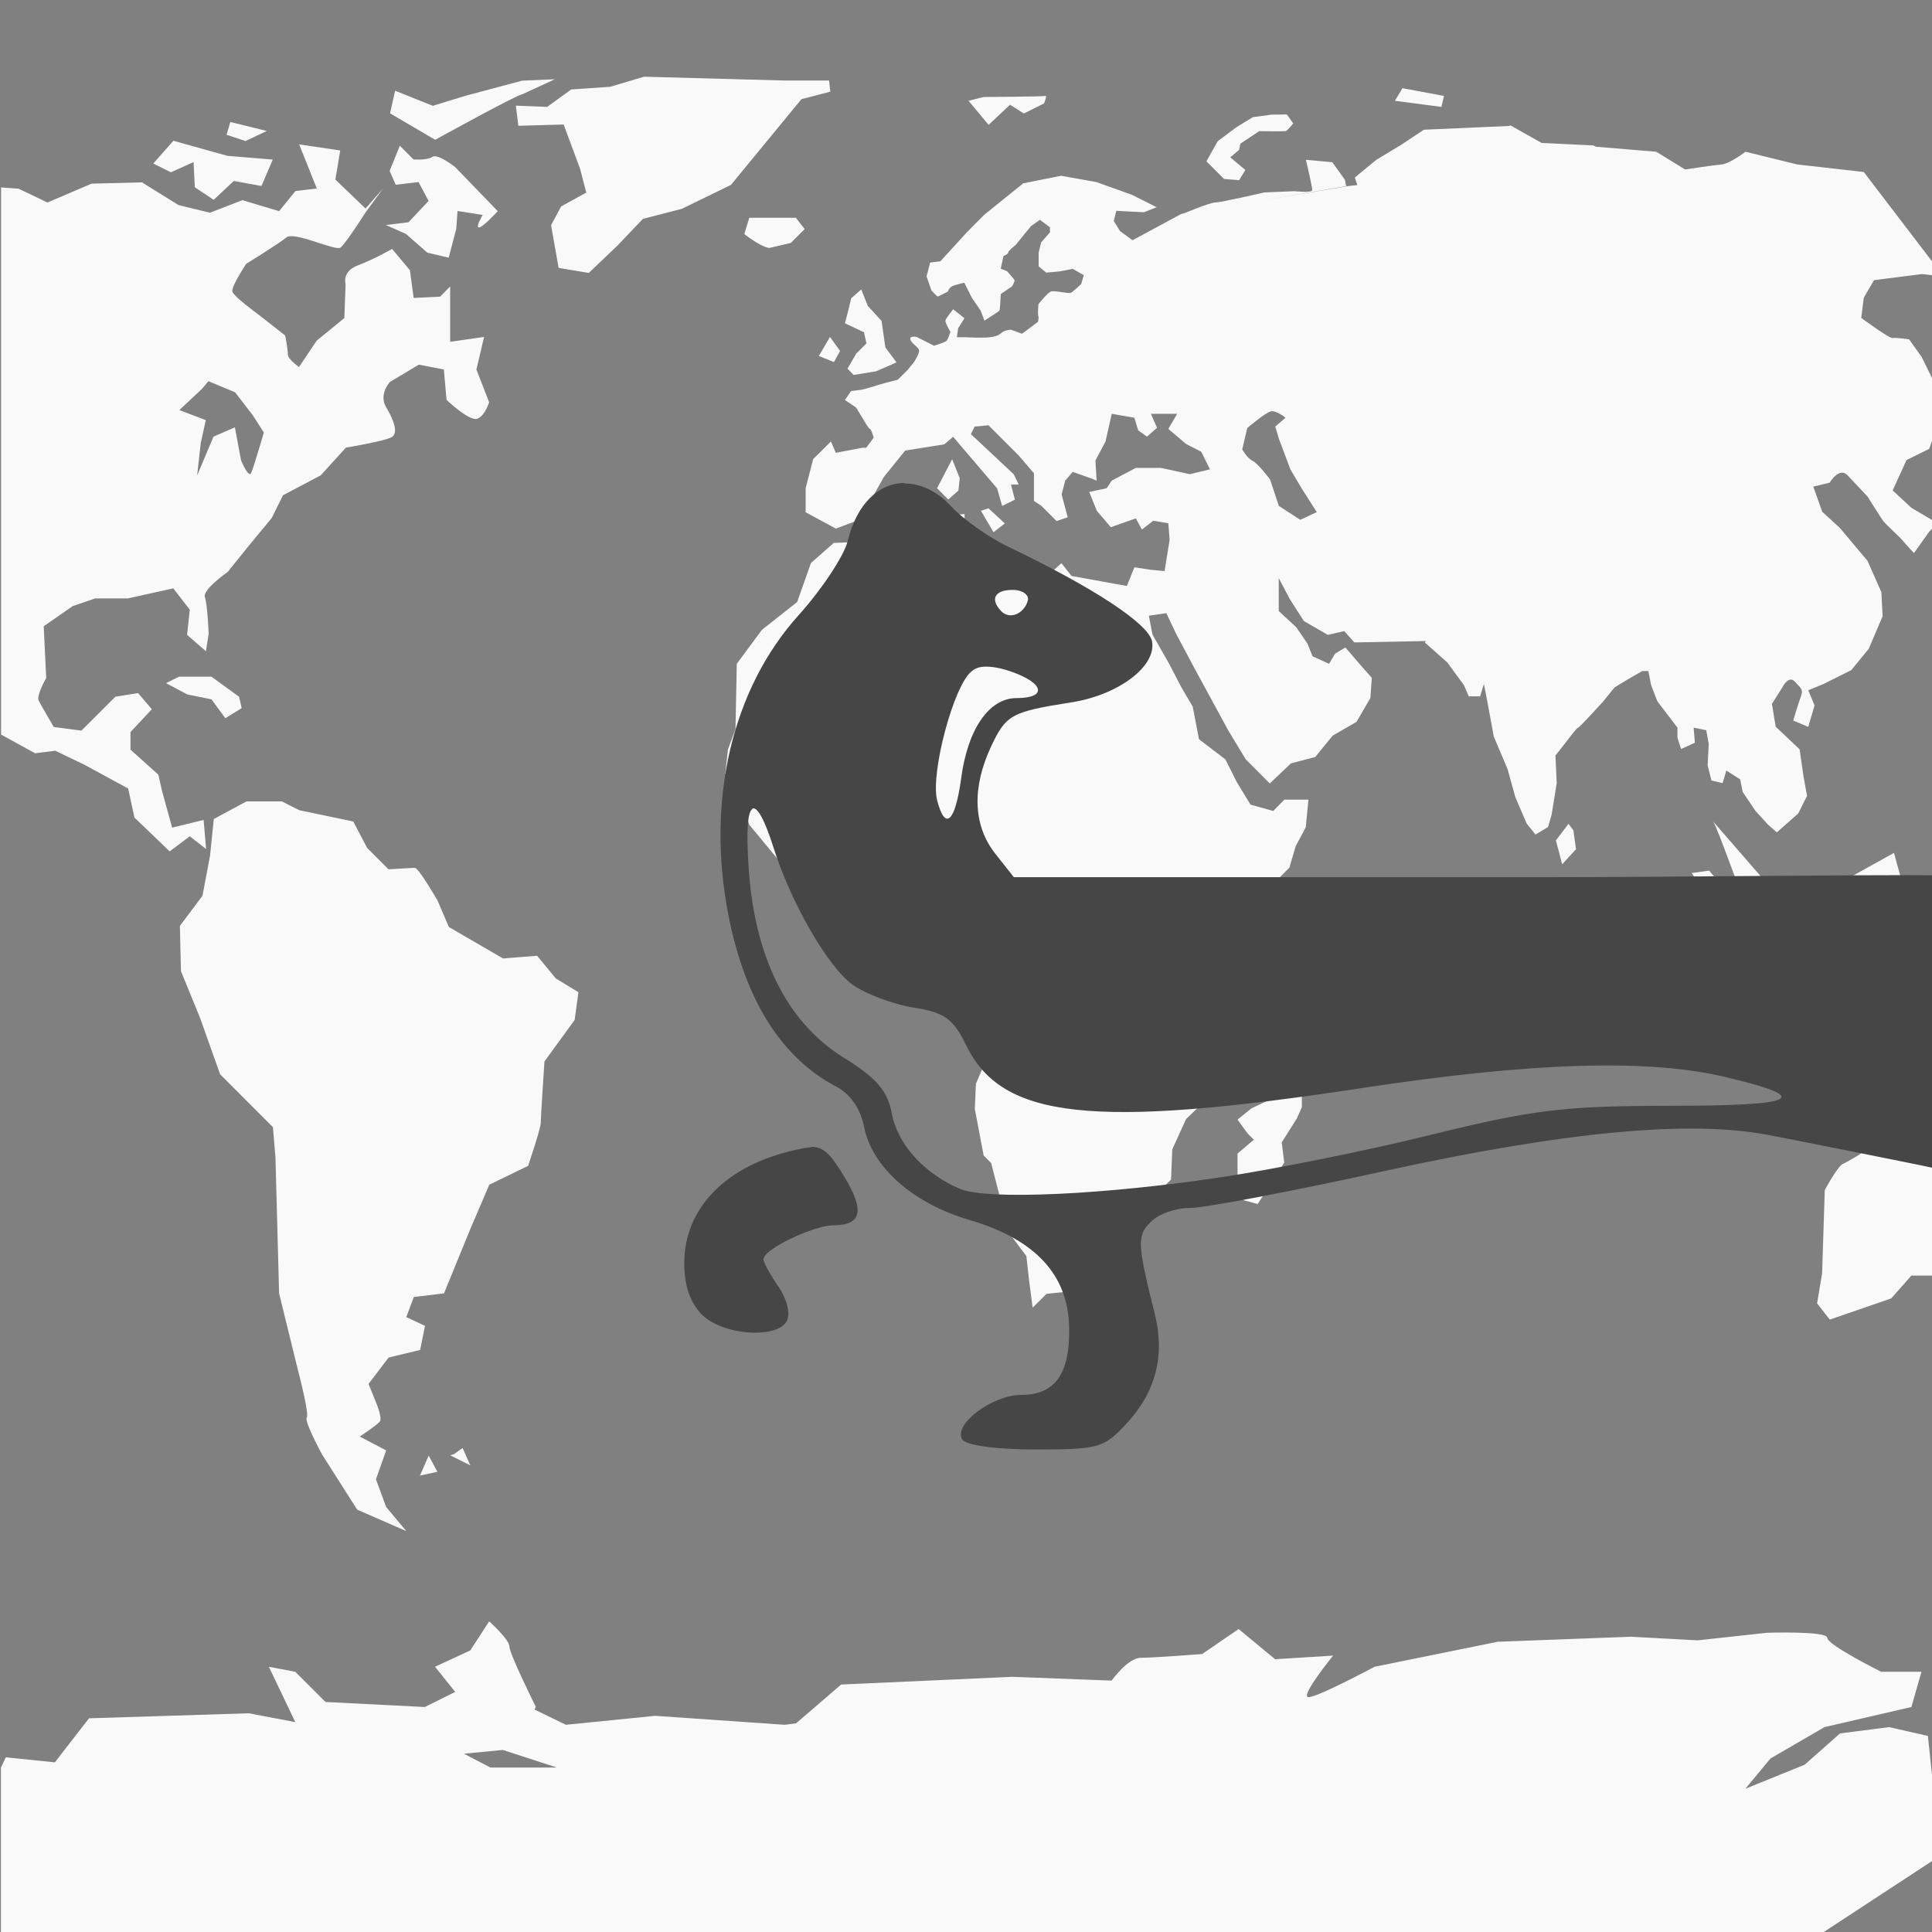 <!-- color: #98cbd4 -->
<svg xmlns="http://www.w3.org/2000/svg" xmlns:xlink="http://www.w3.org/1999/xlink" width="48px" height="48px" viewBox="0 0 48 48" version="1.1">
<rect x="0" y="0" width="48" height="48" fill="#808080" stroke="none"/>
<g id="surface1">
<path style=" stroke:none;fill-rule:nonzero;fill:rgb(97.647%,97.647%,97.647%);fill-opacity:1;" d="M 16 1.906 L 15.16 2.156 L 14.191 2.223 L 13.594 2.656 L 12.816 2.625 L 12.879 3.125 L 14.004 3.094 L 14.41 4.188 L 14.566 4.785 L 13.941 5.129 L 13.691 5.594 L 13.879 6.656 L 14.629 6.781 L 15.348 6.094 L 15.973 5.438 L 16.941 5.188 L 18.16 4.594 L 18.879 3.719 L 19.91 2.465 L 20.629 2.277 L 20.598 2 L 19.473 2 L 16.004 1.906 M 13.785 1.969 L 12.973 2.004 L 11.566 2.379 L 10.754 2.629 L 9.816 2.254 L 9.691 2.816 L 10.812 3.473 C 10.812 3.473 12.859 2.344 12.973 2.344 M 34.844 2.191 L 34.656 2.504 L 35.812 2.656 L 35.875 2.383 M 25.969 2.383 C 25.914 2.402 24.438 2.41 24.438 2.41 L 24.062 2.504 L 24.562 3.102 L 25.094 2.602 L 25.438 2.82 L 25.938 2.57 C 25.938 2.57 26.027 2.359 25.969 2.383 M 31.594 2.848 L 31.129 2.91 L 30.719 3.16 L 30.254 3.508 L 29.973 4.008 L 30.41 4.445 L 30.785 4.477 L 30.941 4.223 L 30.566 3.91 L 30.785 3.723 L 30.816 3.57 L 31.285 3.258 C 31.285 3.258 31.895 3.266 31.938 3.258 C 31.988 3.246 32.129 3.066 32.129 3.066 L 31.973 2.844 M 5.723 3.031 L 5.629 3.348 L 6.098 3.504 L 6.629 3.254 M 37.504 3.129 L 35.375 3.223 L 34.812 3.598 L 34.191 3.973 L 33.66 4.41 L 33.723 4.598 L 33.441 4.629 L 33.441 4.633 L 29.355 5.312 L 25.777 8.004 L 25.402 8.285 L 25.371 8.285 L 25.117 8.191 C 25.117 8.191 24.969 8.199 24.898 8.258 C 24.836 8.309 24.777 8.359 24.586 8.379 C 24.395 8.402 24.023 8.379 23.992 8.379 L 23.773 8.379 L 23.805 8.156 L 23.961 7.906 L 23.68 7.684 C 23.68 7.684 23.496 7.914 23.488 7.965 C 23.48 8.02 23.613 8.246 23.613 8.246 C 23.613 8.246 23.551 8.426 23.52 8.465 C 23.488 8.504 23.207 8.59 23.207 8.59 L 22.773 8.371 C 22.773 8.371 22.594 8.332 22.617 8.434 C 22.641 8.535 22.836 8.629 22.836 8.715 C 22.836 8.797 22.711 8.992 22.711 8.992 L 22.559 9.18 L 22.305 9.434 L 21.961 9.523 C 21.961 9.523 21.715 9.594 21.648 9.617 C 21.586 9.641 21.398 9.684 21.398 9.684 L 21.145 9.715 L 20.992 9.938 L 21.27 10.125 L 21.457 10.434 C 21.457 10.434 21.582 10.656 21.613 10.656 C 21.645 10.656 21.707 10.875 21.707 10.875 L 21.52 11.125 L 21.422 11.125 L 20.766 11.25 L 20.645 10.969 L 20.203 11.406 L 20.016 12.129 L 20.016 12.727 L 20.766 13.133 L 21.363 12.91 L 21.961 11.848 L 22.488 11.195 L 23.461 11.039 L 23.68 10.852 L 24.773 12.133 L 24.898 12.57 L 25.215 12.414 L 25.117 12.039 L 25.309 12.039 L 25.188 11.785 L 24.121 10.785 L 24.215 10.598 L 24.559 10.566 L 25.309 11.316 L 25.688 11.758 L 25.688 12.445 L 25.875 12.57 L 26.25 12.945 L 26.527 12.852 L 26.375 12.285 L 26.465 11.941 L 26.652 11.723 L 27.09 11.879 L 27.246 11.941 L 27.215 11.441 L 27.465 10.973 L 27.621 10.281 L 28.184 10.379 L 28.277 10.691 L 28.496 10.848 L 28.746 10.629 L 28.594 10.281 L 29.246 10.281 L 29.027 10.656 L 29.469 11.031 L 29.844 11.223 L 30.062 11.66 L 29.562 11.781 L 28.844 11.625 L 28.219 11.625 L 27.621 11.941 L 27.496 12.129 L 27.062 12.223 L 27.25 12.691 L 27.598 13.098 L 28.219 12.879 L 28.371 13.156 L 28.652 12.938 L 29.027 13 L 29.059 13.41 L 28.934 14.188 L 28.59 14.156 L 28.184 14.094 L 27.996 14.559 L 26.621 14.309 L 26.371 13.992 L 26.059 14.273 L 25.715 14.742 L 24.84 14.242 L 23.965 13.715 L 23.965 12.773 L 23.398 12.805 L 23.367 13.117 L 21.992 13.055 L 21.559 13.457 L 20.715 13.488 L 20.148 13.988 L 19.805 14.957 L 18.93 15.648 L 18.305 16.492 L 18.273 18.117 L 18.086 18.617 L 18.02 19.215 L 18.398 19.867 L 18.617 20.492 L 19.367 21.398 L 19.809 21.773 L 20.242 21.867 L 20.336 21.492 L 21.898 21.492 L 22.305 21.305 L 22.805 21.367 L 22.961 21.68 L 23.492 21.711 L 23.836 21.961 L 23.836 22.492 L 23.711 22.93 L 23.59 23.273 L 23.898 23.836 L 24.309 24.305 L 24.496 25.492 L 24.527 26.27 L 24.246 26.926 L 24.219 27.551 L 24.438 28.707 L 24.625 28.895 L 24.906 29.988 L 24.938 30.457 L 25.5 31.207 L 25.566 31.801 L 25.656 32.488 L 26 32.145 L 26.875 32.055 L 27.41 32.055 L 28.375 30.555 L 28.438 29.961 L 29.094 29.305 L 29.125 28.555 L 29.469 27.801 L 30.281 27.023 L 30.281 26.148 L 30.094 25.336 L 29.969 24.211 L 30.566 23.273 L 31.633 21.961 L 32.035 21.555 L 32.191 21.023 L 32.441 20.555 L 32.508 19.867 L 31.91 19.867 L 31.633 20.148 L 31.07 19.992 L 30.727 19.43 L 30.445 18.867 L 29.789 18.367 L 29.633 17.555 L 29.352 17.078 L 29.043 16.484 L 28.633 15.766 L 28.543 15.297 L 28.977 15.234 L 29.23 15.766 L 29.73 16.703 L 30.105 17.391 L 30.512 18.141 L 30.949 18.863 L 31.547 19.465 L 32.074 18.965 L 32.676 18.809 L 33.109 18.277 L 33.703 17.934 L 34.047 17.34 L 34.082 16.84 L 33.801 16.523 L 33.426 16.086 L 33.172 16.238 L 33.02 16.492 L 32.609 16.305 L 32.484 15.992 L 32.207 15.586 L 31.77 15.18 L 31.77 14.363 L 32.051 14.895 L 32.395 15.43 L 32.988 15.773 L 33.398 15.68 L 33.648 15.961 L 35.43 15.926 L 35.398 15.961 L 35.961 16.461 L 36.371 17.023 L 36.492 17.301 L 36.773 17.301 L 36.867 16.992 L 36.957 17.457 L 37.113 18.301 L 37.457 19.113 L 37.648 19.805 L 37.93 20.461 L 38.148 20.734 L 38.461 20.547 L 38.551 20.234 L 38.676 19.457 L 38.645 18.77 L 38.895 18.453 C 38.895 18.453 39.16 18.094 39.207 18.078 C 39.254 18.066 39.832 17.426 39.832 17.426 L 40.113 17.078 L 40.422 16.891 L 40.801 16.672 L 40.953 16.672 L 41.02 17.016 L 41.176 17.422 L 41.676 18.078 L 41.676 18.328 L 41.766 18.609 L 42.109 18.453 L 42.078 18.078 L 42.391 18.141 L 42.453 18.484 L 42.426 19.016 L 42.52 19.391 L 42.797 19.457 L 42.891 19.145 L 43.234 19.363 L 43.297 19.676 L 43.613 20.145 L 43.926 20.488 L 44.145 20.68 L 44.676 20.211 L 44.895 19.773 L 44.805 19.273 L 44.711 18.617 L 44.117 18.055 L 44.023 17.488 L 44.277 17.086 C 44.277 17.086 44.434 16.766 44.586 16.93 C 44.738 17.098 44.812 17.117 44.742 17.305 C 44.676 17.488 44.551 17.902 44.551 17.902 L 44.926 18.059 L 45.082 17.527 L 44.926 17.148 L 45.309 16.992 L 45.996 16.648 L 46.43 16.117 L 46.773 15.309 L 46.742 14.711 L 46.398 13.934 L 45.711 13.117 L 45.273 12.715 L 45.051 12.09 L 45.457 11.992 C 45.457 11.992 45.691 11.594 45.898 11.805 C 46.102 12.023 46.398 12.336 46.398 12.336 C 46.398 12.336 46.75 12.898 46.801 12.961 C 46.855 13.027 47.223 13.367 47.273 13.43 C 47.324 13.496 47.551 13.742 47.551 13.742 L 47.926 13.215 L 48.02 13.117 L 48.02 12.93 L 47.488 12.617 L 47.023 12.184 L 47.367 11.43 L 47.93 11.152 L 48.02 10.898 L 48.02 9.43 L 47.742 8.867 L 47.43 8.43 C 47.43 8.43 47.105 8.383 47.023 8.398 C 46.938 8.414 46.242 7.898 46.242 7.898 L 46.305 7.398 L 46.559 6.961 L 47.746 6.809 L 48.023 6.84 L 48.023 6.523 L 46.305 4.273 L 44.652 4.086 L 43.367 3.77 C 43.367 3.77 42.98 4.066 42.773 4.086 C 42.57 4.102 41.867 4.211 41.867 4.211 L 41.148 3.77 L 39.648 3.645 L 39.586 3.613 L 38.301 3.551 L 37.523 3.113 M 25.777 8.016 L 29.355 5.312 L 28.137 5.969 L 27.828 5.742 L 27.672 5.492 L 27.734 5.238 L 28.422 5.273 L 28.738 5.148 L 28.113 4.836 L 27.238 4.523 L 26.363 4.367 L 25.422 4.555 L 24.453 5.336 L 24.02 5.773 L 23.363 6.492 L 23.109 6.523 L 23.02 6.867 L 23.141 7.215 C 23.141 7.215 23.277 7.367 23.297 7.367 C 23.32 7.367 23.551 7.242 23.551 7.242 C 23.551 7.242 23.578 7.129 23.707 7.09 C 23.836 7.051 23.957 7.023 23.957 7.023 L 24.145 7.398 L 24.363 7.715 L 24.457 7.965 C 24.457 7.965 24.82 7.738 24.832 7.715 C 24.848 7.684 24.863 7.305 24.863 7.305 L 25.145 7.113 C 25.145 7.113 25.219 6.98 25.207 6.961 C 25.199 6.938 25.02 6.738 25.02 6.738 L 24.863 6.676 L 24.93 6.363 C 24.93 6.363 25.051 6.312 25.051 6.27 C 25.051 6.23 25.238 6.082 25.238 6.082 L 25.461 5.805 L 25.617 5.617 L 25.836 5.461 L 26.086 5.648 L 26.086 5.773 L 25.867 6.023 L 25.805 6.273 L 25.805 6.617 L 25.992 6.773 L 26.336 6.742 L 26.652 6.68 L 26.926 6.836 L 26.863 7.055 C 26.863 7.055 26.668 7.242 26.609 7.273 C 26.555 7.305 26.199 7.211 26.113 7.242 C 26.023 7.273 25.801 7.555 25.801 7.555 C 25.801 7.555 25.773 7.805 25.801 7.867 C 25.809 7.891 25.797 7.938 25.789 8 M 29.355 5.32 L 33.445 4.625 L 33.414 4.469 L 33.102 4.031 L 32.445 3.969 C 32.445 3.969 32.602 4.633 32.602 4.719 C 32.602 4.801 32.164 4.75 32.164 4.75 L 31.414 4.781 C 31.414 4.781 30.328 5.031 30.191 5.031 C 30.062 5.031 29.43 5.297 29.383 5.312 L 29.355 5.316 M 4.309 3.496 L 3.809 4.062 L 4.246 4.281 L 4.809 4.027 L 4.84 4.652 L 5.309 4.965 L 5.809 4.496 L 6.496 4.621 L 6.777 3.965 L 5.648 3.871 L 4.305 3.496 M 7.434 3.59 L 7.871 4.684 L 7.34 4.746 L 6.934 5.246 L 6.023 4.973 L 5.215 5.285 L 4.434 5.094 L 3.527 4.531 L 2.277 4.562 L 1.18 5.031 L 0.461 4.688 L 0.027 4.656 L 0.027 18.25 L 0.871 18.715 L 1.371 18.652 L 2.09 18.996 L 3.184 19.59 L 3.34 20.312 L 4.215 21.152 L 4.715 20.777 L 5.121 21.094 L 5.059 20.371 L 4.277 20.562 L 4.027 19.656 L 3.934 19.246 L 3.242 18.625 L 3.242 18.188 L 3.773 17.621 L 3.43 17.219 L 2.867 17.309 L 2.023 18.152 L 1.336 18.062 C 1.336 18.062 1.023 17.531 0.961 17.406 C 0.898 17.281 1.148 16.844 1.148 16.844 L 1.086 15.559 L 1.805 15.059 L 2.367 14.867 L 3.18 14.867 L 4.305 14.617 L 4.715 15.148 L 4.648 15.773 L 5.117 16.18 L 5.184 15.742 C 5.184 15.742 5.156 15.023 5.09 14.836 C 5.027 14.648 5.656 14.211 5.656 14.211 L 6.156 13.59 L 6.75 12.871 L 7.031 12.305 L 7.969 11.809 L 8.594 11.121 C 8.594 11.121 9.531 10.965 9.719 10.867 C 9.91 10.777 9.785 10.434 9.594 10.117 C 9.402 9.805 9.684 9.492 9.684 9.492 L 10.406 9.059 L 11.027 9.18 L 11.094 9.934 C 11.094 9.934 11.68 10.496 11.871 10.398 C 12.062 10.309 12.152 9.992 12.152 9.992 L 11.836 9.18 L 12.027 8.371 L 11.184 8.492 L 11.184 7.117 L 10.934 7.371 L 10.277 7.402 L 10.184 6.715 L 9.742 6.184 C 9.742 6.184 9.312 6.434 8.898 6.59 C 8.484 6.742 8.586 7.059 8.586 7.059 L 8.555 7.902 L 7.867 8.465 L 7.43 9.117 C 7.43 9.117 7.152 8.93 7.152 8.805 C 7.152 8.68 7.086 8.336 7.086 8.336 L 6.367 7.773 C 6.367 7.773 5.805 7.367 5.773 7.242 C 5.742 7.117 6.117 6.555 6.117 6.555 C 6.117 6.555 6.926 6.055 7.117 5.898 C 7.309 5.742 8.332 6.242 8.457 6.152 C 8.586 6.059 9.082 5.277 9.082 5.277 L 9.52 4.68 L 9.082 5.18 L 8.332 4.461 L 8.453 3.738 L 7.426 3.586 M 9.934 3.621 L 9.68 4.246 L 9.832 4.59 L 10.398 4.523 L 10.648 4.992 L 10.148 5.523 L 9.586 5.59 L 10.086 5.812 L 10.617 6.277 L 11.148 6.402 L 11.336 5.684 L 11.367 5.242 L 11.992 5.34 C 11.992 5.34 11.805 5.652 11.898 5.652 C 11.996 5.652 12.367 5.246 12.367 5.246 L 11.305 4.148 C 11.305 4.148 10.867 3.805 10.742 3.898 C 10.613 3.988 10.273 3.961 10.273 3.961 L 9.93 3.617 M 18.617 5.406 L 18.492 5.816 C 18.945 6.164 19.117 6.16 19.117 6.16 L 19.648 6.035 L 19.992 5.691 L 19.773 5.41 L 18.617 5.41 M 21.398 7.191 L 21.148 7.41 C 21.078 7.715 20.992 8.031 20.992 8.031 L 21.465 8.254 L 21.527 8.531 L 21.273 8.785 L 21.055 9.16 L 21.211 9.316 L 21.773 9.223 L 22.273 9.004 L 21.996 8.629 L 21.902 7.973 L 21.559 7.598 M 20.621 8.371 L 20.344 8.844 L 20.719 8.996 L 20.871 8.719 M 5.184 9.473 L 5.84 9.746 L 6.277 10.312 L 6.555 10.746 C 6.555 10.746 6.309 11.594 6.242 11.746 C 6.18 11.902 5.988 11.434 5.988 11.434 L 5.836 10.617 L 5.305 10.848 L 4.898 11.812 L 4.988 11.004 L 5.113 10.438 L 4.457 10.188 L 5.023 9.656 L 5.18 9.469 M 31.562 10.223 C 31.695 10.18 31.938 10.379 31.938 10.379 L 31.684 10.598 L 31.777 10.91 L 32.059 11.66 L 32.336 12.129 L 32.715 12.723 L 32.305 12.914 L 31.773 12.57 L 31.555 11.914 C 31.555 11.914 31.254 11.508 31.113 11.445 C 30.98 11.379 30.863 11.164 30.863 11.164 L 30.988 10.633 C 30.988 10.633 31.414 10.273 31.555 10.227 M 23.656 11.41 L 23.281 12.129 L 23.559 12.41 L 23.812 12.188 L 23.844 11.879 M 22.402 12.16 L 22.402 12.348 L 22.559 12.316 M 24.559 12.629 L 24.371 12.691 L 24.684 13.223 L 24.965 13.004 M 4.438 16.816 L 4.125 16.973 L 4.656 17.254 L 5.254 17.375 L 5.598 17.844 L 6.004 17.594 L 5.941 17.312 L 5.254 16.812 L 4.441 16.812 M 6.125 19.91 L 5.312 20.348 L 5.219 21.254 L 5.031 22.254 L 4.469 23.004 L 4.496 24.129 L 4.969 25.285 L 5.469 26.691 L 6.781 28.004 L 6.844 28.754 L 6.934 32.133 L 7.402 34.039 C 7.402 34.039 7.691 35.137 7.621 35.223 C 7.555 35.312 8 36.133 8 36.133 L 8.875 37.508 L 10.094 38.039 L 9.594 37.441 L 9.34 36.754 L 9.594 36.035 L 8.938 35.691 C 8.938 35.691 9.371 35.406 9.438 35.316 C 9.504 35.227 9.344 34.848 9.344 34.848 L 9.156 34.383 L 9.656 33.727 L 10.438 33.539 L 10.559 32.941 L 10.094 32.723 L 10.281 32.223 L 11.031 32.133 L 11.688 30.527 L 12.156 29.434 L 13.121 28.965 C 13.121 28.965 13.434 28.039 13.434 27.902 C 13.434 27.773 13.527 26.371 13.527 26.371 L 14.277 25.34 L 14.371 24.652 L 13.809 24.309 L 13.344 23.746 L 12.496 23.812 L 11.152 23.031 L 10.871 22.375 C 10.871 22.375 10.402 21.562 10.309 21.562 C 10.219 21.562 9.652 21.598 9.652 21.598 L 9.121 21.066 L 8.777 20.41 L 7.434 20.129 L 7 19.91 L 6.125 19.91 M 42.559 20.406 C 42.672 20.535 43.375 22.625 43.469 22.625 C 43.555 22.625 44.09 22.688 44.09 22.688 L 43.809 21.844 M 38.969 20.469 L 38.656 20.879 L 38.812 21.473 L 39.156 21.098 L 39.09 20.629 M 47.059 21.188 L 45.59 22.004 C 45.59 22.094 44.871 22.691 44.871 22.691 L 45.059 23.316 L 45.465 23.781 L 45.746 24.469 L 47.621 23.25 L 47.055 21.188 M 42.469 21.629 L 42.031 21.691 L 44.031 24.691 L 44.562 25.285 L 45.871 25.348 L 46.684 25.602 L 45.809 24.977 L 44.559 24.633 L 44.246 23.477 L 43.559 22.914 L 42.465 21.633 M 31.969 26.504 L 31.969 26.941 C 31.945 27.008 31.562 27.316 31.562 27.316 L 31.094 27.535 L 30.746 27.816 L 30.996 28.16 L 31.152 28.316 L 30.746 28.66 L 30.746 29.227 L 30.902 29.82 L 31.246 29.914 L 31.652 29.289 L 31.906 28.883 L 31.844 28.383 L 32.219 27.789 L 32.344 27.508 L 32.344 26.945 L 32.254 26.508 M 48.027 27.227 C 48.023 27.227 47.996 27.258 47.996 27.258 L 47.496 28.281 C 47.496 28.281 46.395 28.445 46.367 28.535 C 46.348 28.629 45.805 28.91 45.805 28.91 C 45.691 28.91 45.336 29.566 45.336 29.566 L 45.27 31.633 L 45.145 32.383 L 45.461 32.785 L 46.988 32.258 L 47.488 31.691 L 48.02 31.691 L 48.02 27.223 M 11.496 35.973 L 11.277 36.129 L 11.184 36.156 L 11.684 36.406 L 11.492 35.973 M 10.652 36.16 L 10.434 36.66 L 10.867 36.566 L 10.648 36.16 M 12.152 40.285 L 11.684 41.004 L 10.809 41.41 L 11.309 42.035 L 10.555 42.41 L 8.086 42.285 L 7.336 41.535 L 6.68 41.41 L 7.336 42.785 L 6.18 42.566 L 2.211 42.691 L 1.363 43.785 L 0.145 43.66 L 0.023 43.914 L 0.023 48.004 L 45.305 48.004 L 48.023 46.223 L 48.023 44.316 L 47.898 43.129 L 46.934 42.91 L 45.715 43.066 L 44.836 43.844 L 43.363 44.441 L 43.988 43.688 L 45.328 42.91 L 47.488 42.41 L 47.738 41.535 L 46.738 41.535 C 46.738 41.535 45.398 40.867 45.398 40.691 C 45.398 40.516 43.898 40.566 43.898 40.566 L 42.18 40.754 L 40.523 40.664 L 37.211 40.789 L 34.152 41.41 C 34.152 41.41 32.672 42.203 32.496 42.164 C 32.316 42.121 33.121 41.133 33.121 41.133 L 31.68 41.223 L 30.773 40.473 L 29.867 41.094 C 29.867 41.094 28.652 41.188 28.34 41.188 C 28.023 41.188 27.617 41.754 27.617 41.754 L 25.148 41.66 L 20.898 41.852 L 19.777 42.816 L 19.496 42.852 L 16.277 42.629 L 14.059 42.852 L 13.281 42.473 L 13.312 42.406 C 13.312 42.406 12.656 41.09 12.656 40.906 C 12.656 40.73 12.156 40.285 12.156 40.285 M 12.492 43.477 L 13.836 43.914 L 12.184 43.914 L 11.527 43.57 M 12.496 43.477 "/>
<path style=" stroke:none;fill-rule:nonzero;fill:rgb(27.451%,27.451%,27.451%);fill-opacity:1;" d="M 22.469 12 C 21.84 12.004 21.289 12.508 21.062 13.438 C 20.973 13.805 20.418 14.645 19.844 15.281 C 18.184 17.121 17.543 19.887 18.094 22.719 C 18.512 24.863 19.418 26.281 20.781 27 C 21.145 27.191 21.383 27.566 21.469 28 C 21.668 29.012 22.703 29.906 24.094 30.312 C 25.727 30.793 26.535 31.676 26.562 32.969 C 26.59 34.129 26.211 34.656 25.375 34.656 C 24.652 34.656 23.68 35.387 23.906 35.762 C 24.004 35.91 24.727 36.012 25.75 36.012 C 27.309 36.012 27.43 35.973 28 35.355 C 28.719 34.578 28.949 33.664 28.688 32.637 C 28.246 30.867 28.25 30.695 28.594 30.355 C 28.785 30.16 29.207 30.012 29.562 30.012 C 29.922 30.012 32.078 29.602 34.344 29.105 C 38.879 28.113 41.961 27.82 43.938 28.199 C 44.219 28.25 47.781 28.957 48.004 29.012 C 48.004 27.637 48.004 25.012 48.004 24.012 C 48.004 23.273 48.074 22.465 48.004 21.746 C 46.055 21.73 41.457 21.793 38.504 21.793 L 25.188 21.793 L 24.719 21.199 C 24.172 20.496 24.148 19.559 24.625 18.543 C 24.996 17.754 25.129 17.684 26.625 17.449 C 27.781 17.266 28.719 16.566 28.625 15.949 C 28.562 15.512 27.191 14.609 25.031 13.574 C 24.543 13.34 23.914 12.887 23.625 12.574 C 23.266 12.184 22.848 12.008 22.469 12.012 M 25.156 14.656 C 25.414 14.656 25.586 14.789 25.531 14.938 C 25.43 15.262 25.078 15.395 24.879 15.188 C 24.594 14.898 24.699 14.656 25.156 14.656 M 24.504 16.562 C 24.656 16.562 24.871 16.598 25.129 16.688 C 25.953 16.977 26.016 17.344 25.254 17.344 C 24.57 17.344 24.039 18.121 23.879 19.344 C 23.73 20.434 23.48 20.656 23.281 19.875 C 23.117 19.203 23.688 17.055 24.129 16.688 C 24.234 16.594 24.348 16.562 24.504 16.562 M 18.688 20.094 C 18.801 20.02 18.992 20.34 19.219 21.062 C 19.648 22.418 20.562 24.02 21.188 24.469 C 21.512 24.699 22.188 24.949 22.688 25.031 C 23.449 25.152 23.672 25.289 24.004 25.969 C 24.891 27.801 27.133 28.055 33.848 27.031 C 38.012 26.398 40.914 26.297 42.848 26.754 C 45.066 27.277 44.715 27.473 41.504 27.473 C 38.848 27.477 38.113 27.566 35.562 28.191 C 33.965 28.59 31.688 29.039 30.5 29.223 C 27.516 29.684 24.512 29.824 23.844 29.535 C 22.969 29.16 22.301 28.441 22.156 27.66 C 22.051 27.102 21.785 26.785 20.938 26.262 C 19.523 25.371 18.727 23.727 18.594 21.48 C 18.543 20.641 18.574 20.18 18.688 20.105 M 20.156 28.504 C 20.051 28.504 19.938 28.531 19.781 28.566 C 18.047 28.941 17 30.012 17 31.379 C 17 31.941 17.148 32.367 17.438 32.66 C 17.965 33.191 19.379 33.277 19.562 32.785 C 19.633 32.605 19.539 32.25 19.344 31.973 C 19.152 31.695 18.969 31.375 18.969 31.285 C 18.969 31.035 20.215 30.441 20.719 30.441 C 21.406 30.441 21.492 30.074 20.969 29.223 C 20.645 28.691 20.473 28.492 20.156 28.492 M 20.156 28.504 "/>
</g>
</svg>
